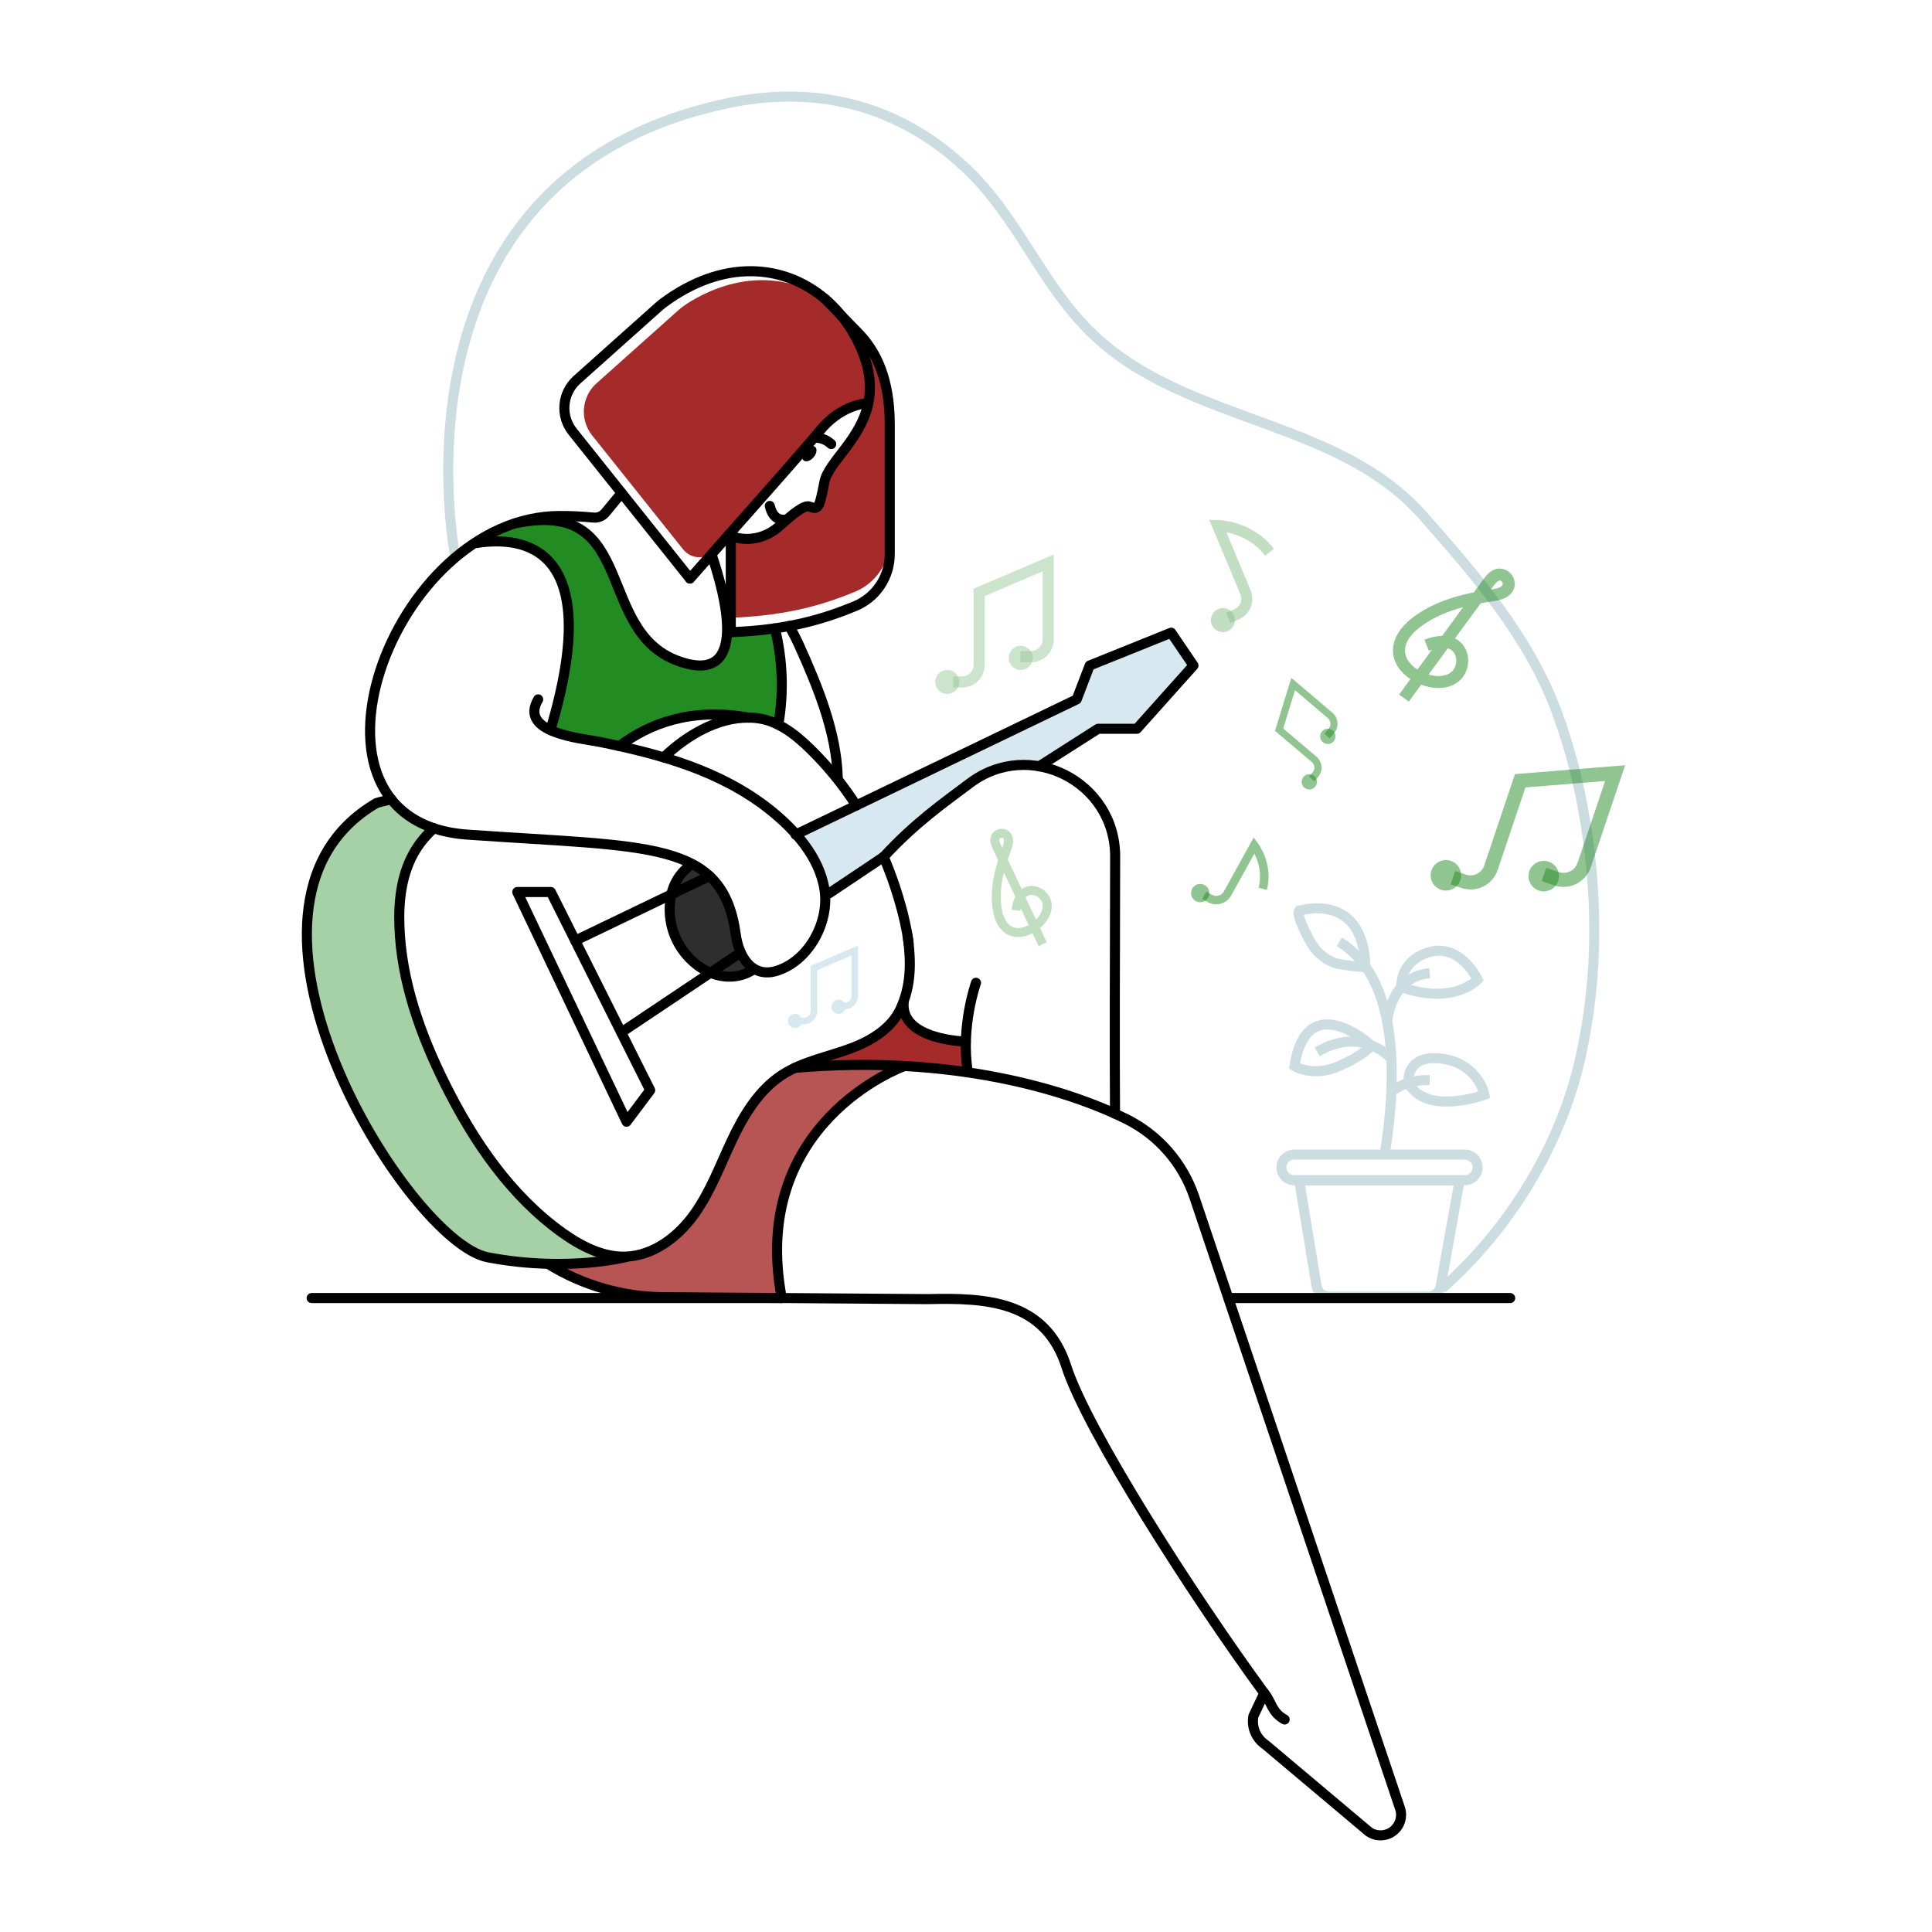 <svg width="269" height="269" viewBox="0 0 269 269" fill="none" xmlns="http://www.w3.org/2000/svg">
<path d="M195.081 180.706C194.752 180.667 194.426 180.612 194.102 180.539" stroke="#CCDDE2" stroke-width="1.401" stroke-miterlimit="10"/>
<path d="M63.408 77.609C63.408 77.609 52.724 24.705 101.23 14.389C104.085 13.772 106.997 13.457 109.919 13.45C119.191 13.45 127.713 16.874 134.841 23.755C138.971 27.75 141.817 32.632 144.891 37.324C146.82 40.283 148.854 43.161 151.347 45.722C158.239 52.799 167.576 55.809 176.655 59.172C184.639 62.112 192.418 65.329 198.142 71.815C205.427 80.057 212.937 88.743 216.787 99.215C218.385 103.601 219.604 108.116 220.429 112.711C222.514 124.143 222.597 135.821 220.069 147.181C217.336 159.477 210.196 171.054 200.808 179.388" stroke="#CCDDE2" stroke-width="1.401" stroke-miterlimit="10"/>
<path d="M203.23 164.335L200.596 179.063C200.523 179.475 200.306 179.849 199.985 180.119C199.663 180.388 199.257 180.535 198.837 180.534H185.072C184.649 180.534 184.239 180.384 183.916 180.11C183.592 179.836 183.377 179.456 183.308 179.038L180.887 164.335H203.23Z" stroke="#CCDDE2" stroke-width="1.401" stroke-miterlimit="10"/>
<path d="M205.734 162.691C205.697 163.139 205.494 163.557 205.163 163.861C204.833 164.166 204.4 164.335 203.95 164.335H180.203C179.759 164.335 179.331 164.17 179.002 163.871C178.674 163.573 178.468 163.163 178.425 162.721C178.401 162.473 178.428 162.222 178.507 161.985C178.585 161.749 178.712 161.531 178.879 161.346C179.047 161.161 179.251 161.014 179.479 160.913C179.707 160.812 179.954 160.76 180.203 160.76H203.95C204.197 160.76 204.441 160.811 204.667 160.911C204.893 161.01 205.097 161.155 205.264 161.336C205.432 161.517 205.56 161.731 205.641 161.965C205.721 162.198 205.753 162.445 205.734 162.691Z" stroke="#CCDDE2" stroke-width="1.401" stroke-miterlimit="10"/>
<path d="M192.819 160.757C192.819 160.004 194.737 150.608 193.147 142.274C192.276 137.701 190.347 133.454 186.471 131.127" stroke="#CCDDE2" stroke-width="1.401" stroke-miterlimit="10"/>
<path d="M193.142 142.274C193.142 142.274 193.58 135.945 199.06 135.506" stroke="#CCDDE2" stroke-width="1.401" stroke-miterlimit="10"/>
<path d="M193.728 151.934C195.286 150.844 197.161 150.302 199.06 150.395" stroke="#CCDDE2" stroke-width="1.401" stroke-miterlimit="10"/>
<path d="M193.729 147.439C193.729 147.439 189.756 142.731 183.404 146.454" stroke="#CCDDE2" stroke-width="1.401" stroke-miterlimit="10"/>
<path d="M190.931 145.545C190.931 145.545 181.981 137.368 180.23 148.423C180.23 148.423 182.748 150.067 186.471 148.423C190.194 146.78 190.931 145.545 190.931 145.545Z" stroke="#CCDDE2" stroke-width="1.401" stroke-miterlimit="10"/>
<path d="M195.117 137.435C195.117 137.435 194.791 133.755 199.06 132.55C203.329 131.345 205.74 136.383 205.74 136.383C205.74 136.383 202.45 140.02 195.117 137.435Z" stroke="#CCDDE2" stroke-width="1.401" stroke-miterlimit="10"/>
<path d="M196.102 150.39C196.102 150.39 195.956 146.67 200.919 147.431C205.882 148.192 206.687 152.432 206.687 152.432C206.687 152.432 198.555 155.412 196.102 150.775" stroke="#CCDDE2" stroke-width="1.401" stroke-miterlimit="10"/>
<path d="M190.124 134.567C190.124 134.836 186.39 134.234 186.154 134.164C184.346 133.626 183.063 132.372 182.218 130.715C181.949 130.201 180.454 127.32 180.873 126.82C180.879 126.82 189.758 123.963 190.124 134.567Z" stroke="#CCDDE2" stroke-width="1.401" stroke-miterlimit="10"/>
<path d="M166.169 92.662L158.287 101.472H152.88L144.689 106.704C143.003 106.401 141.273 106.454 139.608 106.859C137.944 107.263 136.382 108.012 135.024 109.055C131.444 111.745 120.412 122.651 114.817 123.85C113.472 120.641 111.742 117.577 110.782 116.216L149.921 97.386L151.715 92.662L163.065 88.089L166.169 92.662Z" fill="#D7E8F0"/>
<path d="M108.224 180.577L91.769 180.453C86.132 180.414 80.612 178.833 75.81 175.88C79.187 175.876 82.555 175.516 85.857 174.804C86.085 174.804 86.322 174.804 86.559 174.804C90.416 174.64 93.822 172.028 96.06 168.886C98.298 165.744 99.651 162.067 101.3 158.567C102.949 155.068 105.036 151.614 108.275 149.499C108.585 149.295 108.905 149.109 109.225 148.932C114.112 148.618 119.014 148.591 123.904 148.851C119.541 150.909 104.262 159.635 108.224 180.577Z" fill="#A52A2A" fill-opacity="0.8"/>
<path d="M126.382 137.4C126.382 137.4 124.768 142.314 129.893 144.241C135.017 146.167 134.552 144.165 134.546 147.595C134.546 147.595 135.579 149.08 133.449 149.128C131.318 149.177 122.804 147.842 119.579 148.267C116.354 148.692 110.433 148.432 116.19 146.74C121.946 145.048 125.704 142.258 126.382 137.4Z" fill="#A52A2A"/>
<path d="M96.278 120.369C97.259 120.643 98.136 121.205 98.793 121.983C99.993 123.328 101.954 124.889 102.263 128.945C102.573 133.002 104.235 134.261 104.601 134.61C104.967 134.96 104.698 136.224 102.298 136.001C99.899 135.778 92.91 134.683 93.219 126.481C93.219 126.47 93.01 121.784 96.278 120.369Z" fill="#2E2E2E"/>
<path d="M86.475 174.979C83.173 175.691 79.805 176.051 76.428 176.055C76.385 176.023 76.334 176.004 76.293 175.972C73.474 175.901 70.665 175.598 67.895 175.065C56.804 172.948 27.661 126.266 52.42 111.823C52.42 111.823 53.173 111.595 54.472 111.285C55.887 113.08 57.856 114.481 60.436 115.339C59.447 116.205 58.592 117.213 57.899 118.33C55.968 121.427 55.494 125.222 55.618 128.875C55.866 136.612 58.548 144.082 62.004 151.014C65.945 158.928 71.083 166.479 78.263 171.638C80.7 173.371 83.503 174.877 86.475 174.979Z" fill="#228B22" fill-opacity="0.4"/>
<path d="M67.729 74.607C67.729 74.607 67.594 75.258 69.283 75.379C70.973 75.5 78.141 75.826 78.916 83.718C79.691 91.611 75.538 101.553 77.969 102.15C80.401 102.747 85.679 104.141 87.239 103.172C88.799 102.204 97.461 96.649 107.183 100.407C107.183 100.407 108.716 101.908 108.754 97.663C108.791 93.418 109.348 86.548 106.424 87.49C103.5 88.431 101.582 86.841 100.735 90.561C99.888 94.282 92.417 91.054 92.417 91.054C92.417 91.054 87.715 87.156 85.168 79.624C82.62 72.092 76.127 72.227 74.012 72.531C71.898 72.834 67.729 74.607 67.729 74.607Z" fill="#228B22"/>
<path d="M178.866 239.41C177.029 238.409 177.069 236.989 176.028 235.738L174.513 238.942C174.374 239.697 174.459 240.477 174.757 241.185C175.056 241.892 175.556 242.497 176.195 242.923L190.613 255.058C191.044 255.348 191.545 255.516 192.064 255.543C192.583 255.57 193.099 255.455 193.558 255.212C194.016 254.968 194.4 254.604 194.668 254.159C194.936 253.714 195.078 253.205 195.078 252.685C195.08 252.372 195.028 252.061 194.925 251.765L166.295 166.683C165.505 164.331 164.258 162.157 162.626 160.288C160.994 158.418 159.008 156.889 156.784 155.789C148.757 151.807 132.617 146.769 110.68 148.687" stroke="black" stroke-width="1.401" stroke-linecap="round" stroke-linejoin="round"/>
<path d="M176.028 235.746C165.928 221.941 151.281 199.038 148.459 190.226C145.5 181.045 137.204 180.685 129.188 180.881L92.388 180.612C86.698 180.577 81.129 178.97 76.294 175.969" stroke="black" stroke-width="1.401" stroke-linecap="round" stroke-linejoin="round"/>
<path d="M155.248 155.057C155.186 147.321 155.227 131.654 155.267 119.28C155.299 108.84 143.353 102.753 135.017 109.058C131.396 111.78 127.383 114.578 123.038 119.301" stroke="black" stroke-width="1.401" stroke-linecap="round" stroke-linejoin="round"/>
<path d="M135.893 136.838C135.893 136.838 133.693 143.008 134.769 149.311" stroke="black" stroke-width="1.401" stroke-linecap="round" stroke-linejoin="round"/>
<path d="M104.292 99.925H104.262C96.155 98.459 90.274 100.821 86.261 103.877" stroke="black" stroke-width="1.401" stroke-linecap="round" stroke-linejoin="round"/>
<path d="M54.473 111.275C53.173 111.592 52.42 111.813 52.42 111.813C27.672 126.255 56.805 172.937 67.896 175.054C70.665 175.587 73.474 175.89 76.294 175.961C82.906 176.147 87.24 175.001 87.24 175.001" stroke="black" stroke-width="1.401" stroke-linecap="round" stroke-linejoin="round"/>
<path d="M72.022 124.2L87.239 156.181L90.526 151.797L76.697 124.2H72.022Z" stroke="black" stroke-width="1.401" stroke-linecap="round" stroke-linejoin="round"/>
<path d="M80.089 130.968L94.274 124.149V124.138L98.793 121.973" stroke="black" stroke-width="1.401" stroke-linecap="round" stroke-linejoin="round"/>
<path d="M144.681 106.704L152.883 101.472H158.29L166.172 92.662L163.068 88.092L151.718 92.662L149.913 97.378L110.771 116.216" stroke="black" stroke-width="1.401" stroke-linecap="round" stroke-linejoin="round"/>
<path d="M115.455 124.375L123.038 119.299" stroke="black" stroke-width="1.401" stroke-linecap="round" stroke-linejoin="round"/>
<path d="M103.116 132.628L98.971 135.404L86.497 143.751" stroke="black" stroke-width="1.401" stroke-linecap="round" stroke-linejoin="round"/>
<path d="M116.641 108.168C116.444 101.927 113.875 95.654 111.349 90.032C110.909 89.049 110.42 88.089 109.883 87.156" stroke="black" stroke-width="1.401" stroke-linecap="round" stroke-linejoin="round"/>
<path d="M98.971 76.888C101.147 83.223 104.149 95.086 94.976 92.221C82.602 88.353 89.044 69.391 72.022 72.816C71.985 72.826 71.947 72.832 71.909 72.834C71.902 72.832 71.894 72.832 71.888 72.834H71.866" stroke="black" stroke-width="1.401" stroke-linecap="round" stroke-linejoin="round"/>
<path d="M66.327 75.608C73.001 74.567 84.216 76.114 76.695 101.461" stroke="black" stroke-width="1.401" stroke-linecap="round" stroke-linejoin="round"/>
<path d="M108.367 100.905C109.142 96.449 108.981 91.882 107.893 87.492" stroke="black" stroke-width="1.401" stroke-linecap="round" stroke-linejoin="round"/>
<path d="M134.468 145.018C134.468 145.018 125.37 144.835 125.822 139.573" stroke="black" stroke-width="1.401" stroke-linecap="round" stroke-linejoin="round"/>
<path d="M125.669 148.534C125.669 148.534 104.23 156.364 108.846 180.733" stroke="black" stroke-width="1.401" stroke-linecap="round" stroke-linejoin="round"/>
<path d="M96.278 120.369C95.022 121.221 94.091 122.472 93.637 123.92C93.013 126.05 93.139 128.33 93.994 130.379C94.848 132.427 96.379 134.121 98.331 135.178C100.157 136.106 102.202 136.27 104.036 135.466C104.364 135.32 104.675 135.139 104.964 134.928" stroke="black" stroke-width="1.401" stroke-linecap="round" stroke-linejoin="round"/>
<path d="M123.035 119.299C124.086 121.755 124.951 124.286 125.623 126.871C125.654 126.959 125.678 127.049 125.695 127.14C125.8 127.544 125.892 127.947 125.986 128.367C126.088 128.854 126.19 129.327 126.284 129.811C126.306 129.967 126.336 130.121 126.357 130.277C126.361 130.304 126.361 130.333 126.357 130.36C126.376 130.473 126.397 130.586 126.419 130.71C126.438 130.906 126.47 131.113 126.51 131.328C126.505 131.352 126.505 131.377 126.51 131.401" stroke="black" stroke-width="1.401" stroke-linecap="round" stroke-linejoin="round"/>
<path d="M92.415 105.448C95.643 102.365 99.896 99.869 104.251 99.92H104.281C104.622 99.92 104.983 99.939 105.325 99.982C108.232 100.291 110.705 102.22 112.792 104.262C115.226 106.638 117.383 109.283 119.221 112.146" stroke="black" stroke-width="1.401" stroke-linecap="round" stroke-linejoin="round"/>
<path d="M126.371 130.277C126.375 130.304 126.375 130.332 126.371 130.36C126.39 130.473 126.411 130.586 126.433 130.71C126.866 134.145 126.845 137.314 125.37 140.491C124.122 143.181 121.335 144.875 118.664 145.895C115.393 147.146 111.824 147.754 108.894 149.661C105.666 151.775 103.571 155.232 101.919 158.729C100.267 162.226 98.928 165.9 96.679 169.048C94.43 172.195 91.03 174.804 87.178 174.966C83.95 175.089 80.883 173.5 78.252 171.614C71.073 166.454 65.935 158.904 61.994 150.99C58.537 144.058 55.855 136.587 55.608 128.851C55.484 125.198 55.958 121.402 57.889 118.306C58.582 117.189 59.437 116.181 60.426 115.315" stroke="black" stroke-width="1.401" stroke-linecap="round" stroke-linejoin="round"/>
<path d="M108.845 180.733H43.392" stroke="black" stroke-width="1.401" stroke-linecap="round" stroke-linejoin="round"/>
<path d="M210.267 180.733H171.063" stroke="black" stroke-width="1.401" stroke-linecap="round" stroke-linejoin="round"/>
<path d="M123.883 59.142V75.137C123.886 76.693 123.426 78.215 122.56 79.509C121.695 80.802 120.464 81.809 119.024 82.4C115.197 83.96 110.129 85.714 101.749 86.013V74.607C104.025 75.519 106.65 74.938 108.474 73.294C108.864 72.945 109.246 72.606 109.604 72.307C111.006 71.094 112.143 70.311 112.716 70.529C113.905 70.968 114.061 70.968 114.793 67.115C115.331 64.342 119.818 61.276 120.899 56.178C121.122 55.117 121.184 54.029 121.082 52.95C120.954 51.627 120.638 50.329 120.143 49.095C119.425 47.25 118.427 45.526 117.184 43.984L119.511 46.367C119.727 46.593 119.934 46.817 120.125 47.051C122.979 50.381 123.883 54.674 123.883 59.142Z" fill="#A52A2A"/>
<path d="M121.01 55.554C120.983 55.769 120.942 55.979 120.902 56.178C120.386 56.143 118.909 56.35 117.214 57.332C116.029 58.015 114.982 58.916 114.131 59.987C112.837 61.601 106.624 68.641 101.467 74.462L99.557 76.614C99.276 76.93 98.93 77.182 98.541 77.35C98.153 77.519 97.733 77.6 97.31 77.589C96.887 77.577 96.472 77.474 96.093 77.285C95.715 77.096 95.382 76.827 95.118 76.496L82.43 60.598C81.594 59.541 81.193 58.204 81.309 56.861C81.425 55.519 82.049 54.271 83.054 53.372L94.5 43.15L94.957 42.771C95.18 42.607 95.403 42.448 95.624 42.295C102.777 37.77 109.811 38.244 114.992 41.733L117.193 43.99C118.435 45.532 119.433 47.255 120.152 49.101C121.117 51.567 121.292 53.692 121.01 55.554Z" fill="#A52A2A"/>
<path d="M117.187 43.992L114.987 41.735L114.863 41.609C114.882 41.617 114.899 41.629 114.914 41.644L115.121 41.827C115.849 42.467 116.521 43.167 117.131 43.92C117.147 43.944 117.171 43.968 117.187 43.992Z" fill="#3FBDF1"/>
<path d="M116.477 42.854C116.496 42.862 116.514 42.874 116.528 42.889C117.335 43.579 118.077 44.34 118.745 45.165C118.761 45.189 118.788 45.214 118.804 45.238L116.477 42.854Z" fill="#3FBDF1"/>
<path d="M96.068 80.56C97.413 79.04 99.358 76.856 101.448 74.473C106.623 68.651 112.837 61.601 114.131 59.987C116.821 56.665 120.079 56.116 120.902 56.167" stroke="black" stroke-width="1.401" stroke-linecap="round" stroke-linejoin="round"/>
<path d="M101.458 74.473C101.55 74.522 101.644 74.567 101.741 74.607C104.017 75.519 106.642 74.938 108.466 73.294C110.384 71.567 111.987 70.255 112.708 70.529C113.897 70.968 114.053 70.968 114.785 67.115C115.323 64.342 119.81 61.276 120.891 56.178C121.313 54.166 121.214 51.842 120.135 49.101C119.416 47.255 118.418 45.532 117.176 43.99C117.157 43.965 117.133 43.941 117.117 43.917C116.449 43.093 115.707 42.331 114.9 41.641C114.886 41.626 114.868 41.615 114.849 41.606C109.184 36.799 100.681 35.936 92.226 42.279C92.076 42.397 91.928 42.521 91.785 42.645L80.342 52.867C79.337 53.763 78.713 55.01 78.597 56.351C78.481 57.693 78.882 59.028 79.718 60.084L96.054 80.547" stroke="black" stroke-width="1.401" stroke-linecap="round" stroke-linejoin="round"/>
<path d="M113.448 60.961C113.448 60.961 114.588 60.791 115.731 61.83" stroke="black" stroke-width="1.401" stroke-linecap="round" stroke-linejoin="round"/>
<path d="M113.275 63.67C113.721 63.15 113.818 62.502 113.492 62.222C113.166 61.943 112.541 62.138 112.095 62.657C111.649 63.177 111.551 63.825 111.877 64.105C112.203 64.384 112.829 64.19 113.275 63.67Z" fill="black"/>
<path d="M114.863 41.609L117.19 43.992L119.514 46.376C122.844 49.789 123.883 54.368 123.883 59.142V77.147C123.886 78.703 123.426 80.225 122.56 81.518C121.695 82.812 120.464 83.818 119.024 84.409C115.197 85.97 110.129 87.724 101.749 88.022V74.607" stroke="black" stroke-width="1.401" stroke-linecap="round" stroke-linejoin="round"/>
<path d="M109.602 72.305C109.602 72.305 107.737 72.931 107.181 70.44" stroke="black" stroke-width="1.401" stroke-linecap="round" stroke-linejoin="round"/>
<path d="M86.55 68.641L84.275 71.39C84.075 71.63 83.82 71.817 83.53 71.934C83.242 72.051 82.928 72.095 82.618 72.062C81.063 71.912 79.505 71.842 77.953 71.842C54.483 71.842 39.069 114.357 65.057 116.205C90.529 118.01 100.651 116.897 102.448 130.131C102.871 133.249 104.759 136.318 108.296 135.127C112.703 133.65 115.498 128.326 114.798 123.85C114.085 119.299 110.65 115.492 107.172 112.727C100.334 107.312 91.965 105.012 83.567 103.312C80.845 102.774 72.189 102.053 74.932 97.378" stroke="black" stroke-width="1.401" stroke-linecap="round" stroke-linejoin="round"/>
<path d="M111.92 142.613H111.183V141.698H111.92C112.17 141.698 112.409 141.599 112.586 141.423C112.763 141.246 112.862 141.007 112.862 140.757V134.481L119.468 131.651V138.645C119.468 139.145 119.27 139.624 118.917 139.977C118.564 140.33 118.085 140.528 117.585 140.528H116.722V139.611H117.585C117.841 139.611 118.087 139.509 118.268 139.328C118.449 139.147 118.551 138.901 118.551 138.645V133.037L113.787 135.086V140.757C113.787 141.001 113.738 141.244 113.644 141.469C113.55 141.695 113.412 141.9 113.239 142.072C113.066 142.245 112.86 142.381 112.634 142.474C112.407 142.567 112.165 142.614 111.92 142.613Z" fill="#D7E8F0"/>
<path d="M110.702 143.148C111.25 143.148 111.694 142.704 111.694 142.156C111.694 141.608 111.25 141.163 110.702 141.163C110.153 141.163 109.709 141.608 109.709 142.156C109.709 142.704 110.153 143.148 110.702 143.148Z" fill="#D7E8F0"/>
<path d="M116.749 141.166C117.297 141.166 117.741 140.721 117.741 140.173C117.741 139.625 117.297 139.181 116.749 139.181C116.2 139.181 115.756 139.625 115.756 140.173C115.756 140.721 116.2 141.166 116.749 141.166Z" fill="#D7E8F0"/>
<g opacity="0.54">
<path d="M172.455 86.257L171.312 86.736L170.715 85.313L171.861 84.835C172.249 84.672 172.557 84.362 172.716 83.972C172.875 83.583 172.874 83.146 172.711 82.758L168.367 72.382L169.545 72.401C169.744 72.401 174.446 72.528 177.373 76.436L176.138 77.362C174.508 75.191 172.176 74.403 170.758 74.118L174.131 82.188C174.444 82.95 174.443 83.805 174.129 84.567C173.815 85.329 173.214 85.936 172.455 86.257Z" fill="#228B22" fill-opacity="0.5"/>
<path d="M170.263 88.011C171.186 88.011 171.934 87.263 171.934 86.341C171.934 85.418 171.186 84.67 170.263 84.67C169.341 84.67 168.593 85.418 168.593 86.341C168.593 87.263 169.341 88.011 170.263 88.011Z" fill="#228B22" fill-opacity="0.5"/>
</g>
<g opacity="0.46">
<path d="M133.962 95.729H132.717V94.182H133.962C134.384 94.181 134.789 94.014 135.087 93.715C135.386 93.417 135.554 93.012 135.555 92.59V81.978L146.726 77.203V89.039C146.725 89.882 146.389 90.691 145.793 91.287C145.196 91.883 144.387 92.218 143.544 92.219H142.083V90.653H143.544C143.758 90.653 143.971 90.611 144.169 90.529C144.367 90.447 144.547 90.326 144.699 90.175C144.85 90.023 144.971 89.843 145.053 89.645C145.135 89.447 145.177 89.235 145.177 89.02V79.535L137.107 83V92.59C137.107 93.002 137.025 93.411 136.867 93.792C136.708 94.173 136.477 94.519 136.185 94.811C135.893 95.102 135.546 95.333 135.165 95.491C134.784 95.649 134.375 95.729 133.962 95.729Z" fill="#228B22" fill-opacity="0.5"/>
<path d="M131.896 96.63C132.822 96.63 133.572 95.88 133.572 94.954C133.572 94.029 132.822 93.278 131.896 93.278C130.97 93.278 130.22 94.029 130.22 94.954C130.22 95.88 130.97 96.63 131.896 96.63Z" fill="#228B22" fill-opacity="0.5"/>
<path d="M142.126 93.278C143.052 93.278 143.802 92.528 143.802 91.603C143.802 90.677 143.052 89.927 142.126 89.927C141.201 89.927 140.451 90.677 140.451 91.603C140.451 92.528 141.201 93.278 142.126 93.278Z" fill="#228B22" fill-opacity="0.5"/>
</g>
<path d="M183.52 108.176L183.009 108.778L182.261 108.138L182.772 107.535C182.858 107.435 182.924 107.318 182.964 107.191C183.005 107.065 183.02 106.932 183.01 106.8C182.999 106.668 182.962 106.539 182.902 106.421C182.841 106.303 182.758 106.198 182.657 106.112L177.524 101.755L179.797 94.381L185.519 99.24C185.927 99.587 186.18 100.081 186.224 100.614C186.268 101.148 186.099 101.677 185.753 102.086L185.15 102.793L184.403 102.155L185.002 101.451C185.091 101.347 185.158 101.227 185.199 101.097C185.241 100.968 185.257 100.831 185.246 100.696C185.235 100.56 185.197 100.428 185.135 100.307C185.073 100.186 184.988 100.078 184.884 99.99L180.311 96.095L178.667 101.424L183.305 105.362C183.504 105.532 183.668 105.741 183.786 105.974C183.905 106.208 183.976 106.463 183.996 106.724C184.016 106.986 183.984 107.248 183.903 107.498C183.821 107.747 183.691 107.977 183.52 108.176Z" fill="#228B22" fill-opacity="0.5"/>
<path d="M182.298 109.919C182.885 109.919 183.361 109.443 183.361 108.856C183.361 108.269 182.885 107.794 182.298 107.794C181.711 107.794 181.236 108.269 181.236 108.856C181.236 109.443 181.711 109.919 182.298 109.919Z" fill="#228B22" fill-opacity="0.5"/>
<path d="M184.878 103.592C185.465 103.592 185.94 103.116 185.94 102.529C185.94 101.943 185.465 101.467 184.878 101.467C184.291 101.467 183.815 101.943 183.815 102.529C183.815 103.116 184.291 103.592 184.878 103.592Z" fill="#228B22" fill-opacity="0.5"/>
<path d="M203.479 123.635L201.986 123.135L202.611 121.276L204.103 121.779C204.354 121.863 204.619 121.898 204.883 121.88C205.147 121.862 205.405 121.792 205.642 121.674C205.879 121.557 206.091 121.394 206.265 121.194C206.439 120.995 206.572 120.763 206.656 120.512L210.939 107.783L226.272 106.548L221.497 120.743C221.154 121.756 220.424 122.592 219.465 123.067C218.507 123.541 217.399 123.616 216.386 123.275L214.662 122.686L215.286 120.827L217.04 121.419C217.559 121.592 218.127 121.553 218.618 121.309C219.109 121.066 219.483 120.638 219.66 120.119L223.488 108.741L212.394 109.634L208.523 121.139C208.356 121.634 208.093 122.091 207.749 122.485C207.405 122.878 206.987 123.2 206.518 123.432C206.05 123.664 205.54 123.801 205.019 123.836C204.498 123.871 203.974 123.802 203.479 123.635Z" fill="#228B22" fill-opacity="0.5"/>
<path d="M201.317 123.998C202.489 123.998 203.439 123.048 203.439 121.876C203.439 120.704 202.489 119.753 201.317 119.753C200.145 119.753 199.195 120.704 199.195 121.876C199.195 123.048 200.145 123.998 201.317 123.998Z" fill="#228B22" fill-opacity="0.5"/>
<path d="M214.944 124.106C216.117 124.106 217.067 123.156 217.067 121.983C217.067 120.811 216.117 119.861 214.944 119.861C213.772 119.861 212.822 120.811 212.822 121.983C212.822 123.156 213.772 124.106 214.944 124.106Z" fill="#228B22" fill-opacity="0.5"/>
<path d="M168.198 125.623L167.369 125.166L167.937 124.135L168.765 124.593C169.046 124.748 169.377 124.785 169.685 124.696C169.993 124.607 170.254 124.4 170.409 124.119L174.552 116.612L175.09 117.327C175.181 117.448 177.333 120.316 176.392 123.907L175.254 123.606C175.637 122.002 175.421 120.313 174.646 118.858L171.418 124.687C171.112 125.235 170.602 125.64 170 125.815C169.397 125.99 168.75 125.921 168.198 125.623Z" fill="#228B22" fill-opacity="0.5"/>
<path d="M167.11 125.623C167.815 125.623 168.385 125.052 168.385 124.348C168.385 123.644 167.815 123.073 167.11 123.073C166.406 123.073 165.835 123.644 165.835 124.348C165.835 125.052 166.406 125.623 167.11 125.623Z" fill="#228B22" fill-opacity="0.5"/>
<g opacity="0.56">
<path d="M145.736 131.199L144.609 131.737L143.756 129.927C143.216 130.226 142.62 130.41 142.005 130.465C141.49 130.51 140.972 130.426 140.498 130.22C140.024 130.014 139.609 129.694 139.291 129.287C138.723 128.593 138.365 127.673 138.199 126.462C137.87 124.1 138.344 121.763 138.968 119.764L138.266 118.263C138.061 117.833 137.728 117.112 137.997 116.38C138.099 116.141 138.257 115.93 138.459 115.765C138.66 115.601 138.898 115.487 139.153 115.434C139.407 115.382 139.671 115.391 139.921 115.462C140.172 115.533 140.401 115.664 140.59 115.842C141.397 116.698 140.932 117.959 140.73 118.497C140.593 118.871 140.461 119.267 140.316 119.678L142.255 123.799C143.331 123.043 144.832 123.283 145.765 124.353C146.621 125.332 146.667 126.683 145.889 127.963C145.599 128.436 145.236 128.86 144.813 129.22L145.736 131.199ZM139.78 121.483C139.366 123.048 139.248 124.677 139.433 126.285C139.568 127.256 139.837 127.977 140.256 128.488C140.45 128.738 140.703 128.936 140.993 129.062C141.284 129.189 141.601 129.24 141.916 129.211C142.377 129.167 142.823 129.026 143.226 128.797L142.129 126.465C142.107 126.578 142.088 126.696 142.075 126.817L140.835 126.672C140.906 126.036 141.088 125.417 141.373 124.843L139.78 121.483ZM142.796 124.956L144.243 128.044C144.461 127.827 144.653 127.584 144.813 127.32C145.045 126.941 145.51 125.975 144.813 125.168C144.375 124.668 143.584 124.361 142.957 124.819C142.899 124.859 142.845 124.905 142.796 124.956ZM139.299 116.676C139.269 116.687 139.242 116.704 139.219 116.726C139.196 116.748 139.177 116.774 139.164 116.802C139.081 117.028 139.24 117.4 139.396 117.731L139.552 118.064C139.721 117.604 139.92 116.961 139.675 116.703C139.637 116.674 139.594 116.654 139.547 116.645C139.5 116.636 139.452 116.637 139.406 116.649C139.368 116.653 139.331 116.662 139.296 116.676H139.299Z" fill="#228B22" fill-opacity="0.5"/>
</g>
<path d="M196.153 97.685L194.808 96.703L196.376 94.551C195.685 94.107 195.094 93.524 194.641 92.84C194.26 92.267 194.029 91.608 193.968 90.924C193.906 90.239 194.017 89.549 194.288 88.918C194.738 87.812 195.59 86.806 196.892 85.843C199.445 83.96 202.48 83.022 205.213 82.475L206.509 80.705C206.886 80.192 207.513 79.336 208.537 79.18C208.883 79.143 209.233 79.191 209.556 79.32C209.88 79.449 210.166 79.656 210.392 79.92C210.617 80.186 210.774 80.502 210.85 80.842C210.925 81.181 210.916 81.534 210.824 81.87C210.342 83.36 208.567 83.616 207.811 83.726C207.273 83.802 206.735 83.888 206.168 83.995L202.584 88.888C204.15 89.663 204.831 91.578 204.174 93.343C203.572 94.957 202.022 95.882 200.029 95.785C199.292 95.745 198.566 95.59 197.877 95.326L196.153 97.685ZM203.717 84.536C201.707 85.074 199.65 85.881 197.885 87.188C196.836 87.963 196.166 88.735 195.835 89.553C195.664 89.938 195.594 90.36 195.631 90.779C195.667 91.199 195.81 91.603 196.045 91.952C196.389 92.463 196.837 92.895 197.36 93.219L199.389 90.451C199.243 90.5 199.096 90.553 198.945 90.613L198.326 89.071C199.112 88.749 199.949 88.567 200.798 88.533L203.717 84.536ZM201.578 90.271L198.907 93.921C199.3 94.036 199.706 94.106 200.115 94.129C200.707 94.155 202.135 94.08 202.622 92.767C202.929 91.939 202.77 90.825 201.847 90.373C201.76 90.332 201.67 90.298 201.578 90.271ZM209.03 80.907C208.964 80.854 208.88 80.826 208.796 80.829C208.478 80.878 208.145 81.3 207.857 81.693L207.569 82.088C208.215 81.997 209.092 81.819 209.239 81.367C209.249 81.302 209.243 81.235 209.223 81.173C209.202 81.11 209.167 81.053 209.121 81.007C209.094 80.97 209.063 80.937 209.03 80.907Z" fill="#228B22" fill-opacity="0.5"/>
</svg>
